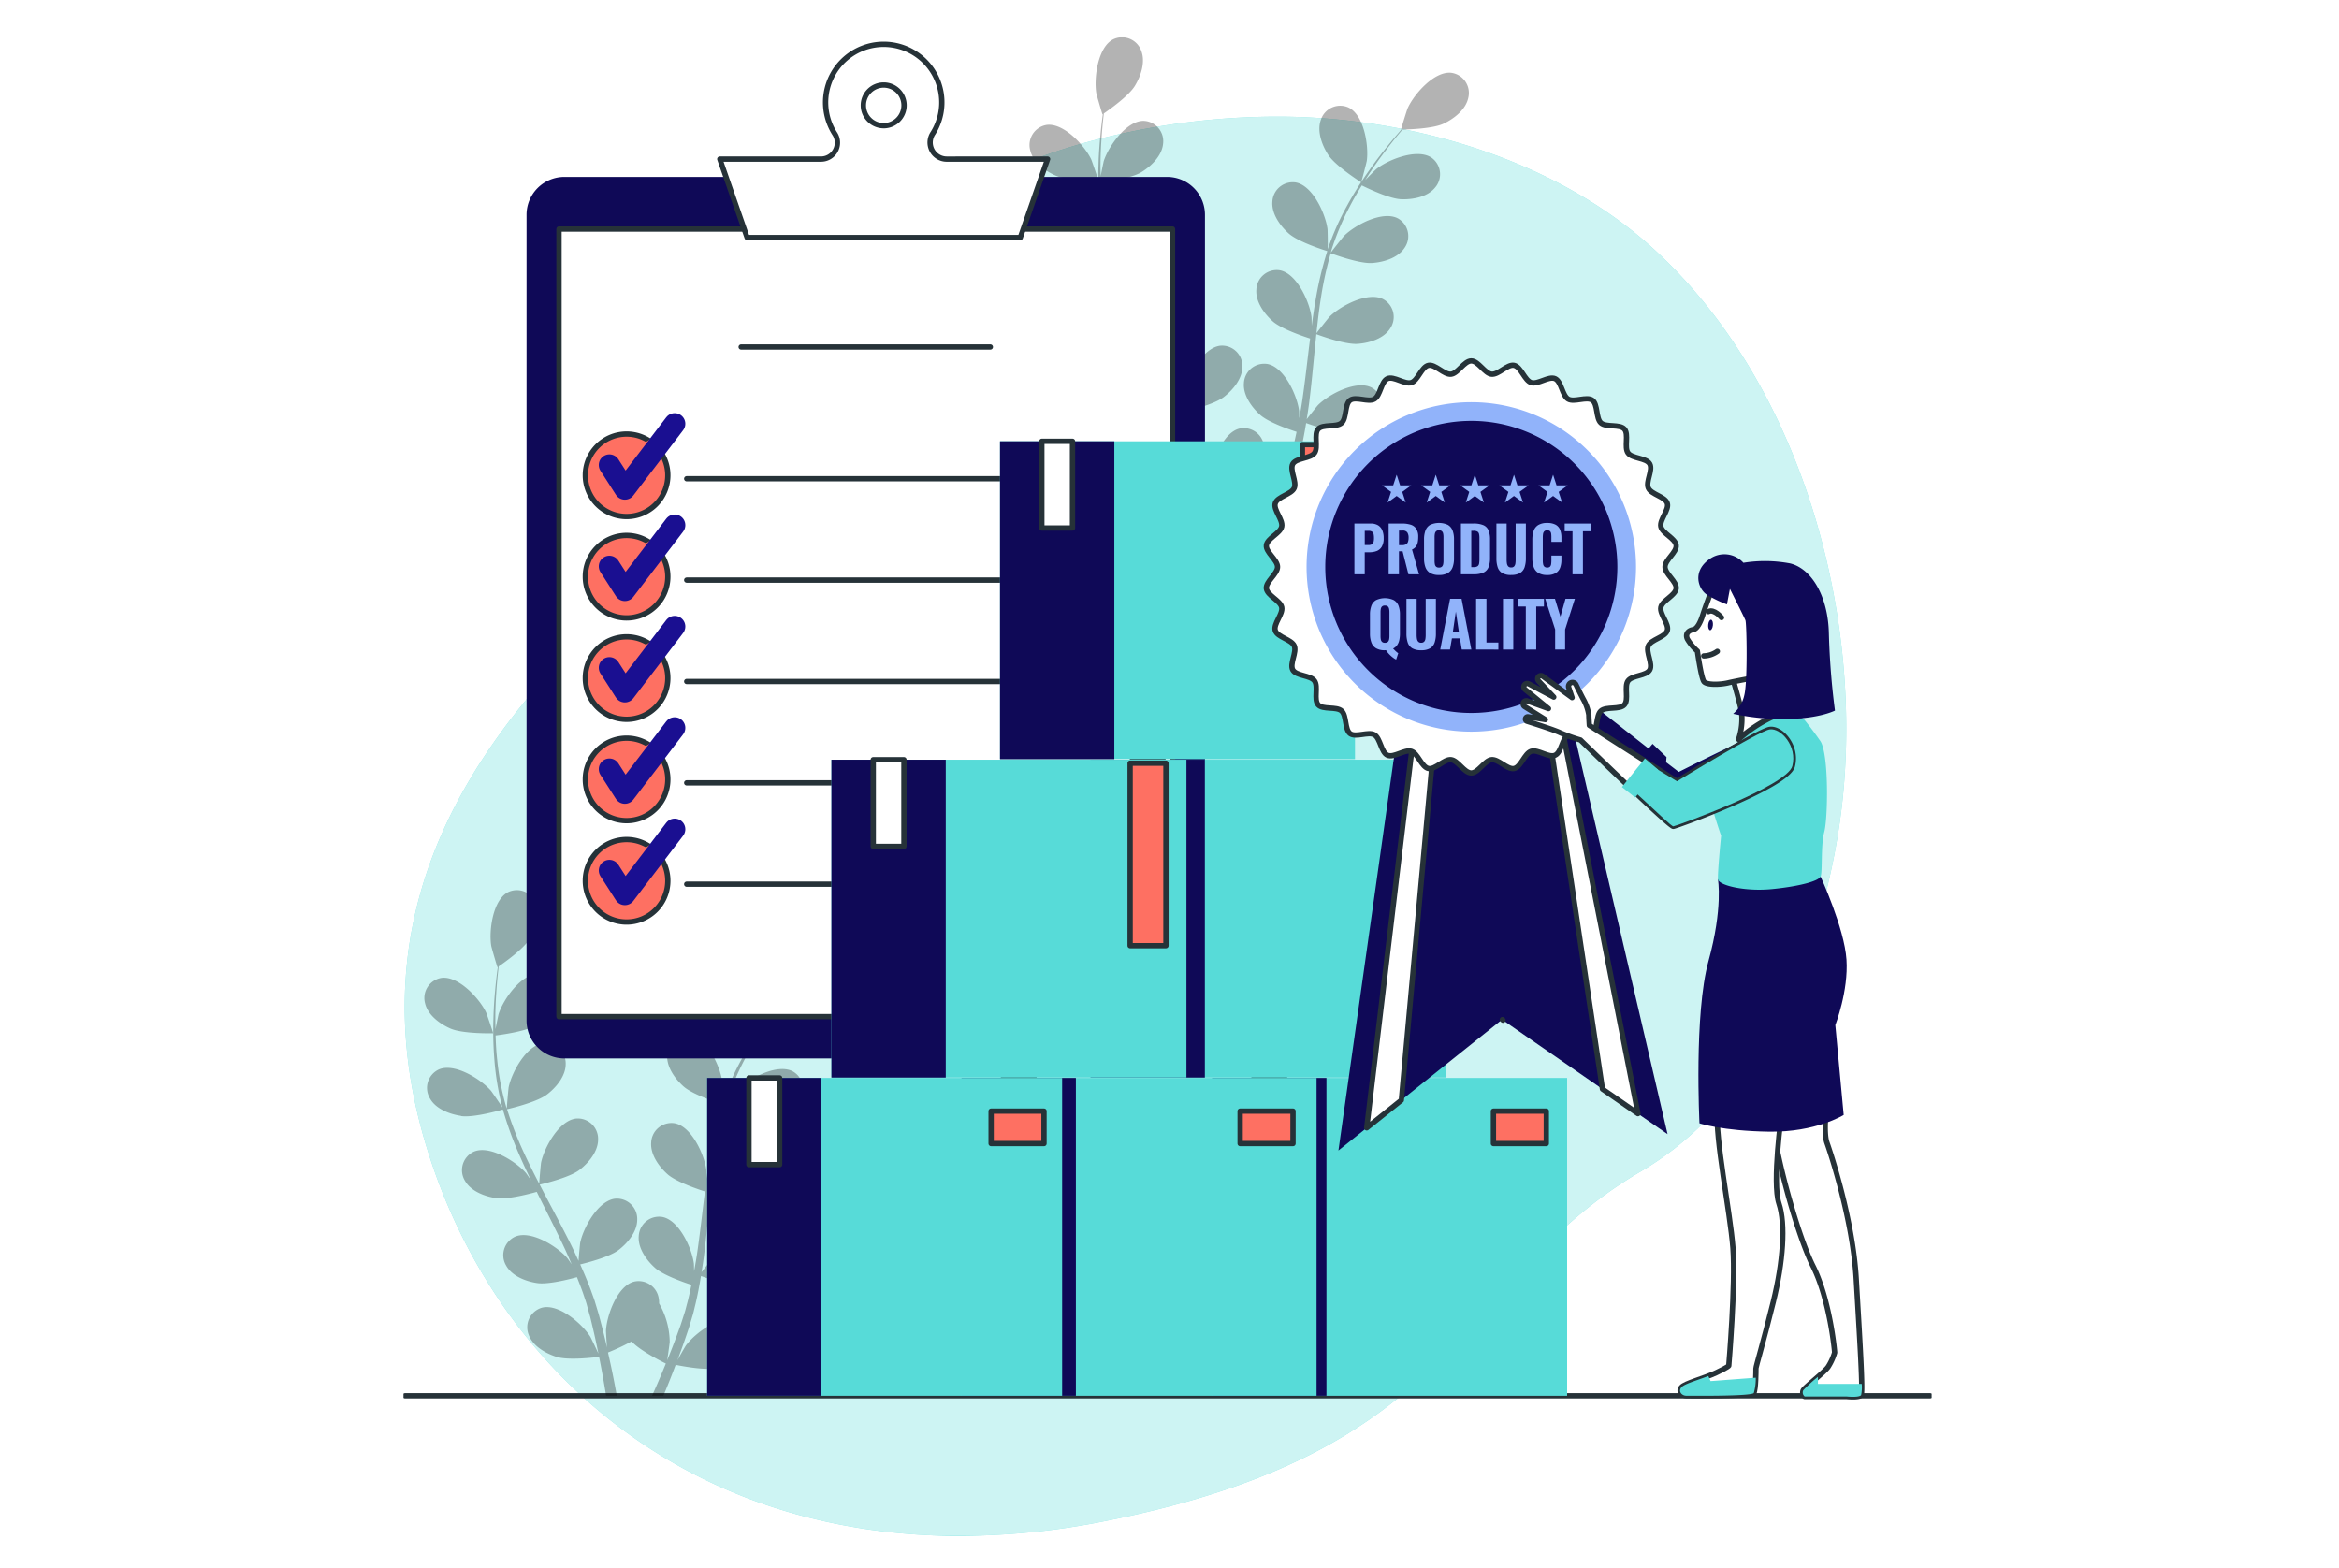 <svg xmlns="http://www.w3.org/2000/svg" xmlns:xlink="http://www.w3.org/1999/xlink" width="440" height="295" viewBox="0 0 440 295">
  <defs>
    <clipPath id="clip-path">
      <rect id="Rectángulo_45118" data-name="Rectángulo 45118" width="287.465" height="281.933" fill="none"/>
    </clipPath>
    <clipPath id="clip-path-3">
      <rect id="Rectángulo_45070" data-name="Rectángulo 45070" width="271.169" height="266.994" fill="none"/>
    </clipPath>
    <clipPath id="clip-path-6">
      <rect id="Rectángulo_45073" data-name="Rectángulo 45073" width="82.598" height="95.112" fill="none"/>
    </clipPath>
  </defs>
  <g id="Grupo_1019401" data-name="Grupo 1019401" transform="translate(-895 -3253)">
    <rect id="Rectángulo_44941" data-name="Rectángulo 44941" width="440" height="295" transform="translate(895 3253)" fill="#fff"/>
    <g id="Grupo_139366" data-name="Grupo 139366" transform="translate(970.902 3260)">
      <g id="Grupo_139365" data-name="Grupo 139365" clip-path="url(#clip-path)">
        <g id="Grupo_139348" data-name="Grupo 139348">
          <g id="Grupo_139347" data-name="Grupo 139347" clip-path="url(#clip-path)">
            <path id="Trazado_205611" data-name="Trazado 205611" d="M270.7,154.644c-3,25.387-14.589,54.9-37.74,68.463-34.978,20.492-32.051,52.009-100.325,65.712a140.4,140.4,0,0,1-30.272,2.859,116.935,116.935,0,0,1-14.858-1.211c-43.392-6.339-72.593-36.5-83.307-72.91-14.1-47.884,14.053-79.233,32.712-98.121S69.237,41.7,136.25,27.7a136.038,136.038,0,0,1,31.112-2.956c23.843.585,49.849,8.414,67.844,24.755q2.027,1.841,3.946,3.813c25.011,25.672,35.639,66.722,31.55,101.332" transform="translate(-0.152 -9.767)" fill="#57dbd8"/>
            <g id="Grupo_139346" data-name="Grupo 139346" transform="translate(0.233 14.939)" opacity="0.7">
              <g id="Grupo_139345" data-name="Grupo 139345">
                <g id="Grupo_139344" data-name="Grupo 139344" clip-path="url(#clip-path-3)">
                  <path id="Trazado_205612" data-name="Trazado 205612" d="M270.7,154.644c-3,25.387-14.589,54.9-37.74,68.463-34.978,20.492-32.051,52.009-100.325,65.712a140.4,140.4,0,0,1-30.272,2.859,116.935,116.935,0,0,1-14.858-1.211c-43.392-6.339-72.593-36.5-83.307-72.91-14.1-47.884,14.053-79.233,32.712-98.121S69.237,41.7,136.25,27.7a136.038,136.038,0,0,1,31.112-2.956c23.843.585,49.849,8.414,67.844,24.755q2.027,1.841,3.946,3.813c25.011,25.672,35.639,66.722,31.55,101.332" transform="translate(-0.385 -24.706)" fill="#fff"/>
                </g>
              </g>
            </g>
          </g>
        </g>
        <path id="Trazado_205613" data-name="Trazado 205613" d="M.5,422.659h0Z" transform="translate(-0.198 -167.084)" fill="#fe7062"/>
        <g id="Grupo_139350" data-name="Grupo 139350">
          <g id="Grupo_139349" data-name="Grupo 139349" clip-path="url(#clip-path)">
            <line id="Línea_260" data-name="Línea 260" x1="286.861" transform="translate(0.302 255.575)" fill="none" stroke="#263238" stroke-linecap="round" stroke-linejoin="round" stroke-width="1"/>
          </g>
        </g>
        <g id="Grupo_139358" data-name="Grupo 139358">
          <g id="Grupo_139357" data-name="Grupo 139357" clip-path="url(#clip-path)">
            <g id="Grupo_139353" data-name="Grupo 139353" transform="translate(3.95 160.463)" opacity="0.3">
              <g id="Grupo_139352" data-name="Grupo 139352">
                <g id="Grupo_139351" data-name="Grupo 139351" clip-path="url(#clip-path-6)">
                  <path id="Trazado_205614" data-name="Trazado 205614" d="M11.437,302.175c2.323,1.014,8,.886,8.006.886.059,0-1.221-3.718-1.328-3.943-1.246-2.607-5.187-6.912-8.394-6.478a3.83,3.83,0,0,0-3.073,4.8c.533,2.222,2.812,3.872,4.789,4.736" transform="translate(-6.532 -276.137)"/>
                  <path id="Trazado_205615" data-name="Trazado 205615" d="M13.71,307.857c2.408.351,7.478-1.119,7.88-1.238a67.77,67.77,0,0,0,3.075,8.507c.7,1.614,1.449,3.218,2.224,4.817-.463-.677-.881-1.28-.948-1.358-1.891-2.185-6.829-5.3-9.806-4.031a3.829,3.829,0,0,0-1.7,5.44c1.1,2,3.735,2.992,5.87,3.3,2.167.316,6.514-.85,7.66-1.174.3.61.6,1.223.906,1.832,1.468,2.923,2.945,5.833,4.307,8.732.48,1.021.915,2.045,1.355,3.068-.411-.6-.763-1.1-.824-1.176-1.89-2.185-6.828-5.3-9.806-4.031a3.829,3.829,0,0,0-1.7,5.44c1.1,2,3.735,2.992,5.87,3.3,2.068.3,6.09-.739,7.453-1.117.418,1.061.84,2.122,1.2,3.169.228.72.5,1.4.686,2.133s.4,1.443.6,2.153c.331,1.382.682,2.807.972,4.164.209.942.39,1.844.576,2.751-.466-1.022-1.422-3-1.52-3.161-1.537-2.447-5.946-6.269-9.082-5.47a3.829,3.829,0,0,0-2.5,5.12c.784,2.145,3.237,3.523,5.3,4.154,2.272.695,7.3.06,7.932-.024.3,1.5.58,2.968.821,4.355q.272,1.539.5,2.96h2.015q-.286-1.582-.628-3.312c-.3-1.527-.651-3.153-1.027-4.821a41.625,41.625,0,0,0,4.425-2.081c1.656,1.793,5.9,3.893,6.449,4.16-.577,1.42-1.153,2.8-1.717,4.085-.3.684-.586,1.328-.873,1.969h2.131c.169-.405.336-.8.509-1.223.593-1.439,1.2-2.99,1.8-4.587.609.127,5.589,1.139,7.91.615,2.1-.476,4.655-1.667,5.6-3.748a3.829,3.829,0,0,0-2.114-5.292c-3.067-1.03-7.749,2.453-9.465,4.778-.1.137-1.033,1.748-1.6,2.774.244-.654.487-1.287.73-1.963.49-1.334.939-2.68,1.428-4.126q.317-1.06.641-2.142c.229-.71.38-1.49.576-2.241.417-1.752.754-3.547,1.054-5.362,1.169.425,5.344,1.878,7.507,1.725s4.853-.941,6.1-2.856a3.83,3.83,0,0,0-1.287-5.552c-2.876-1.483-8.031,1.252-10.079,3.29-.128.126-1.433,1.754-2.132,2.662.171-1.093.348-2.183.486-3.294.4-3.208.7-6.468,1.019-9.719.1-1,.2-1.987.309-2.98.415.157,5.339,1.99,7.762,1.819,2.153-.151,4.853-.942,6.1-2.857a3.828,3.828,0,0,0-1.287-5.551c-2.876-1.483-8.031,1.251-10.079,3.289-.154.154-2.029,2.5-2.477,3.118.231-2.186.481-4.362.816-6.5a67.42,67.42,0,0,1,1.865-8.545c.192.074,5.324,2.01,7.8,1.836,2.153-.151,4.854-.942,6.1-2.857a3.828,3.828,0,0,0-1.287-5.551c-2.876-1.483-8.031,1.251-10.079,3.289-.16.16-2.176,2.684-2.509,3.168.048-.163.08-.336.129-.5a49.318,49.318,0,0,1,3.385-8.086c.736-1.44,1.52-2.776,2.312-4.057.919.459,5.141,2.509,7.39,2.6,2.157.086,4.928-.4,6.376-2.17a3.828,3.828,0,0,0-.669-5.659c-2.7-1.79-8.12.361-10.38,2.162-.122.1-1.261,1.232-2.079,2.069.366-.573.733-1.171,1.1-1.713,1.354-2.039,2.719-3.822,3.941-5.392.7-.886,1.354-1.675,1.972-2.405,1.136-.02,5.714-.159,7.716-1.1,1.953-.918,4.187-2.629,4.66-4.863a3.829,3.829,0,0,0-3.2-4.714c-3.217-.347-7.04,4.062-8.216,6.7-.1.229-1.28,3.978-1.221,3.978h.069c-.61.691-1.254,1.44-1.942,2.272-1.259,1.546-2.666,3.3-4.069,5.321a68.017,68.017,0,0,0-4.219,6.722,49.947,49.947,0,0,0-3.6,8.114c-.011.033-.018.07-.029.1.017-.948-.025-3.6-.052-3.8-.371-2.866-2.772-8.184-5.956-8.773a3.83,3.83,0,0,0-4.416,3.6c-.186,2.277,1.464,4.555,3.074,5.993,1.815,1.621,6.853,3.192,7.255,3.315a67.775,67.775,0,0,0-2.129,8.79c-.308,1.732-.566,3.485-.8,5.246-.012-.82-.028-1.553-.042-1.655-.371-2.866-2.773-8.184-5.955-8.772a3.828,3.828,0,0,0-4.416,3.6c-.187,2.277,1.464,4.556,3.073,5.993,1.633,1.459,5.9,2.884,7.037,3.246-.083.677-.174,1.351-.255,2.029-.388,3.247-.761,6.489-1.225,9.658-.162,1.117-.364,2.211-.561,3.306-.011-.728-.028-1.341-.039-1.434-.372-2.866-2.773-8.184-5.954-8.773a3.83,3.83,0,0,0-4.418,3.6c-.186,2.276,1.465,4.555,3.074,5.992,1.558,1.393,5.487,2.743,6.834,3.179-.236,1.116-.471,2.233-.75,3.3-.207.726-.356,1.44-.6,2.158q-.346,1.074-.686,2.127c-.487,1.336-.98,2.717-1.486,4.009-.346.9-.692,1.753-1.038,2.612.175-1.11.472-3.289.476-3.474a14.869,14.869,0,0,0-1.994-7.233,4.46,4.46,0,0,0-.053-.847,3.829,3.829,0,0,0-4.683-3.248c-3.126.832-5.11,6.321-5.257,9.206-.009.17.1,2.027.192,3.2-.158-.68-.3-1.342-.473-2.04-.328-1.383-.7-2.753-1.086-4.23l-.648-2.139c-.2-.718-.5-1.452-.755-2.187-.619-1.691-1.328-3.375-2.08-5.055,1.211-.29,5.494-1.382,7.213-2.7s3.528-3.464,3.513-5.747a3.829,3.829,0,0,0-4.136-3.921c-3.217.349-6.009,5.474-6.593,8.3-.036.177-.227,2.254-.31,3.4-.46-1.006-.914-2.013-1.412-3.016-1.437-2.9-2.983-5.782-4.512-8.668-.469-.884-.925-1.77-1.386-2.655.432-.1,5.551-1.287,7.478-2.765,1.712-1.313,3.528-3.463,3.512-5.748a3.829,3.829,0,0,0-4.135-3.92c-3.218.349-6.009,5.474-6.593,8.3-.044.213-.314,3.2-.345,3.967-1.013-1.95-2-3.9-2.9-5.868a67.472,67.472,0,0,1-3.158-8.156c.2-.046,5.549-1.261,7.523-2.776,1.712-1.313,3.528-3.463,3.511-5.747a3.829,3.829,0,0,0-4.136-3.921c-3.216.35-6.008,5.474-6.592,8.3-.046.223-.335,3.439-.345,4.025-.05-.161-.12-.324-.167-.485a49.413,49.413,0,0,1-1.637-8.612c-.181-1.607-.263-3.153-.31-4.659,1.019-.124,5.671-.744,7.6-1.91,1.847-1.118,3.888-3.055,4.122-5.327a3.829,3.829,0,0,0-3.679-4.351c-3.236-.006-6.574,4.781-7.465,7.53-.048.15-.373,1.723-.593,2.873-.011-.68-.035-1.382-.032-2.034,0-2.447.159-4.688.313-6.67.1-1.128.206-2.145.318-3.095.936-.644,4.678-3.286,5.83-5.174,1.124-1.843,2.042-4.5,1.2-6.627a3.83,3.83,0,0,0-5.271-2.167c-2.875,1.486-3.631,7.273-3.156,10.123.042.246,1.128,4.024,1.177,3.992l.056-.039c-.126.912-.251,1.893-.366,2.965-.2,1.984-.4,4.227-.458,6.684a67.957,67.957,0,0,0,.189,7.935,49.967,49.967,0,0,0,1.47,8.755c.009.034.024.068.033.1-.509-.8-2.008-2.988-2.142-3.143-1.89-2.185-6.827-5.3-9.806-4.031a3.83,3.83,0,0,0-1.7,5.44c1.1,2,3.735,2.991,5.87,3.3" transform="translate(-6.845 -265.367)"/>
                  <path id="Trazado_205616" data-name="Trazado 205616" d="M104.518,301.069c.05.031,1.033-3.775,1.068-4.022.4-2.862-.515-8.626-3.428-10.034a3.829,3.829,0,0,0-5.21,2.307c-.782,2.146.209,4.78,1.382,6.592,1.377,2.127,6.185,5.153,6.188,5.156" transform="translate(-42.165 -273.781)"/>
                </g>
              </g>
            </g>
            <g id="Grupo_139356" data-name="Grupo 139356" transform="translate(117.79)" opacity="0.3">
              <g id="Grupo_139355" data-name="Grupo 139355">
                <g id="Grupo_139354" data-name="Grupo 139354" clip-path="url(#clip-path-6)">
                  <path id="Trazado_205617" data-name="Trazado 205617" d="M199.7,36.808c2.323,1.014,8,.886,8.006.886.059,0-1.221-3.718-1.329-3.944-1.246-2.607-5.187-6.912-8.394-6.478a3.83,3.83,0,0,0-3.073,4.8c.533,2.222,2.812,3.872,4.789,4.736" transform="translate(-194.797 -10.77)"/>
                  <path id="Trazado_205618" data-name="Trazado 205618" d="M201.975,42.49c2.408.351,7.478-1.119,7.88-1.238a67.858,67.858,0,0,0,3.074,8.507c.7,1.615,1.45,3.218,2.225,4.818-.463-.677-.881-1.28-.948-1.358-1.891-2.185-6.829-5.3-9.806-4.031a3.829,3.829,0,0,0-1.7,5.44c1.1,2,3.735,2.992,5.87,3.3,2.167.316,6.514-.85,7.66-1.174.3.61.6,1.223.906,1.832,1.468,2.923,2.945,5.833,4.307,8.732.48,1.021.916,2.045,1.355,3.068-.411-.6-.762-1.1-.824-1.176-1.89-2.185-6.828-5.3-9.806-4.031a3.829,3.829,0,0,0-1.7,5.44c1.1,2,3.735,2.992,5.87,3.3,2.068.3,6.09-.739,7.453-1.117.418,1.061.84,2.122,1.2,3.169.228.72.5,1.4.686,2.133s.4,1.443.6,2.153c.331,1.382.682,2.807.972,4.164.209.942.39,1.844.576,2.751-.466-1.022-1.422-3-1.52-3.161-1.537-2.447-5.946-6.269-9.082-5.47a3.829,3.829,0,0,0-2.5,5.12c.784,2.145,3.237,3.523,5.3,4.154,2.272.695,7.3.06,7.932-.024.3,1.5.58,2.968.821,4.355q.272,1.539.5,2.96h2.015q-.286-1.582-.628-3.312c-.3-1.528-.651-3.154-1.027-4.821a41.7,41.7,0,0,0,4.425-2.08c1.656,1.793,5.9,3.892,6.449,4.159-.577,1.42-1.153,2.8-1.717,4.086-.3.683-.586,1.328-.873,1.968h2.131c.169-.405.336-.8.509-1.223.593-1.439,1.2-2.99,1.8-4.587.608.127,5.589,1.139,7.909.615,2.1-.476,4.655-1.667,5.6-3.748a3.829,3.829,0,0,0-2.114-5.292c-3.067-1.03-7.749,2.453-9.464,4.779-.1.137-1.033,1.748-1.6,2.774.244-.654.487-1.287.73-1.963.49-1.334.939-2.68,1.428-4.126q.317-1.06.641-2.142c.229-.711.38-1.49.576-2.241.417-1.752.754-3.547,1.054-5.362,1.169.425,5.344,1.878,7.507,1.725s4.853-.941,6.1-2.856a3.83,3.83,0,0,0-1.287-5.552c-2.876-1.483-8.031,1.252-10.079,3.29-.128.126-1.433,1.754-2.133,2.662.172-1.093.348-2.183.486-3.294.4-3.208.7-6.468,1.019-9.719.1-1,.2-1.987.309-2.98.415.157,5.339,1.99,7.762,1.819,2.153-.151,4.853-.942,6.1-2.857a3.828,3.828,0,0,0-1.287-5.551c-2.876-1.483-8.031,1.251-10.079,3.289-.154.154-2.029,2.5-2.477,3.118.231-2.186.481-4.362.816-6.5a67.421,67.421,0,0,1,1.865-8.545c.193.074,5.324,2.01,7.8,1.836,2.153-.151,4.854-.942,6.1-2.857a3.828,3.828,0,0,0-1.287-5.551c-2.876-1.483-8.031,1.251-10.079,3.289-.16.16-2.176,2.684-2.509,3.167.048-.162.08-.336.129-.5a49.3,49.3,0,0,1,3.385-8.086c.736-1.44,1.52-2.775,2.312-4.057.919.459,5.141,2.509,7.39,2.6,2.157.086,4.928-.4,6.376-2.17a3.828,3.828,0,0,0-.669-5.659c-2.7-1.79-8.12.361-10.38,2.162-.122.1-1.261,1.232-2.079,2.069.366-.573.733-1.172,1.1-1.713,1.354-2.039,2.719-3.822,3.941-5.392.7-.886,1.354-1.675,1.973-2.405,1.136-.02,5.714-.159,7.716-1.1,1.953-.918,4.187-2.629,4.66-4.863a3.829,3.829,0,0,0-3.2-4.714c-3.217-.347-7.04,4.062-8.216,6.7-.1.229-1.28,3.978-1.221,3.978h.069c-.61.691-1.254,1.44-1.942,2.272-1.259,1.546-2.666,3.3-4.069,5.321a67.932,67.932,0,0,0-4.219,6.722,49.949,49.949,0,0,0-3.6,8.114c-.011.033-.018.07-.029.1.017-.948-.025-3.6-.052-3.8-.371-2.866-2.772-8.184-5.956-8.773a3.83,3.83,0,0,0-4.416,3.6c-.186,2.277,1.464,4.555,3.074,5.993,1.815,1.621,6.854,3.191,7.255,3.315a67.777,67.777,0,0,0-2.129,8.79c-.308,1.732-.566,3.485-.8,5.246-.012-.821-.028-1.553-.042-1.656-.371-2.866-2.773-8.184-5.955-8.772a3.828,3.828,0,0,0-4.416,3.6c-.187,2.277,1.464,4.556,3.073,5.993,1.633,1.459,5.9,2.884,7.037,3.246-.083.677-.174,1.351-.255,2.029-.388,3.247-.761,6.489-1.225,9.658-.162,1.117-.364,2.211-.561,3.306-.011-.728-.028-1.341-.039-1.434-.372-2.866-2.773-8.184-5.955-8.773a3.83,3.83,0,0,0-4.417,3.6c-.186,2.276,1.465,4.555,3.074,5.992,1.558,1.393,5.487,2.743,6.834,3.179-.236,1.116-.471,2.233-.75,3.3-.207.726-.356,1.44-.6,2.158q-.346,1.074-.686,2.127c-.487,1.336-.98,2.717-1.486,4.009-.346.9-.692,1.753-1.038,2.612.175-1.11.472-3.289.476-3.475a14.876,14.876,0,0,0-1.994-7.233,4.509,4.509,0,0,0-.053-.847,3.829,3.829,0,0,0-4.682-3.248c-3.127.832-5.11,6.321-5.258,9.206-.009.17.1,2.027.192,3.2-.158-.68-.3-1.342-.473-2.041-.328-1.383-.7-2.753-1.086-4.23l-.648-2.139c-.2-.718-.5-1.452-.756-2.187-.618-1.691-1.327-3.375-2.079-5.054,1.211-.29,5.494-1.382,7.213-2.7s3.528-3.464,3.512-5.747a3.829,3.829,0,0,0-4.135-3.921c-3.217.349-6.009,5.474-6.593,8.3-.036.177-.227,2.254-.31,3.4-.46-1.006-.914-2.013-1.412-3.016-1.437-2.9-2.983-5.782-4.512-8.668-.469-.884-.925-1.77-1.386-2.655.432-.1,5.551-1.287,7.478-2.765,1.712-1.313,3.528-3.463,3.512-5.748a3.829,3.829,0,0,0-4.135-3.92c-3.218.35-6.009,5.474-6.593,8.3-.044.213-.314,3.2-.345,3.967-1.013-1.95-2-3.9-2.9-5.868a67.469,67.469,0,0,1-3.158-8.156c.2-.046,5.549-1.261,7.523-2.775,1.712-1.313,3.528-3.463,3.511-5.747a3.829,3.829,0,0,0-4.136-3.921c-3.216.35-6.008,5.474-6.592,8.3-.046.223-.335,3.439-.345,4.025-.05-.161-.12-.324-.167-.485a49.4,49.4,0,0,1-1.637-8.613c-.181-1.607-.263-3.153-.31-4.659,1.02-.124,5.671-.744,7.6-1.91,1.847-1.118,3.888-3.055,4.122-5.327a3.829,3.829,0,0,0-3.679-4.351c-3.236-.006-6.574,4.781-7.465,7.53-.048.15-.373,1.723-.593,2.873-.011-.68-.035-1.382-.032-2.034,0-2.447.159-4.688.313-6.67.1-1.128.206-2.145.318-3.095.936-.644,4.678-3.286,5.83-5.174,1.124-1.843,2.042-4.5,1.2-6.627A3.83,3.83,0,0,0,210.806.406c-2.875,1.486-3.631,7.273-3.156,10.123.042.246,1.128,4.024,1.177,3.992l.056-.039c-.126.912-.251,1.893-.366,2.965-.2,1.984-.4,4.227-.458,6.684a67.954,67.954,0,0,0,.189,7.935,49.967,49.967,0,0,0,1.47,8.755c.009.034.024.068.033.1-.509-.8-2.008-2.988-2.142-3.143-1.89-2.185-6.827-5.3-9.806-4.031a3.83,3.83,0,0,0-1.7,5.44c1.1,2,3.735,2.991,5.87,3.3" transform="translate(-195.11 0)"/>
                  <path id="Trazado_205619" data-name="Trazado 205619" d="M292.783,35.7c.05.031,1.033-3.775,1.068-4.022.4-2.862-.515-8.626-3.428-10.034a3.829,3.829,0,0,0-5.21,2.307c-.781,2.146.209,4.78,1.382,6.592,1.377,2.127,6.185,5.153,6.188,5.156" transform="translate(-230.43 -8.414)"/>
                </g>
              </g>
            </g>
          </g>
        </g>
        <g id="Grupo_139360" data-name="Grupo 139360">
          <g id="Grupo_139359" data-name="Grupo 139359" clip-path="url(#clip-path)">
            <path id="Trazado_205620" data-name="Trazado 205620" d="M158.774,209.3H45.41a7.128,7.128,0,0,1-7.128-7.128V50.593a7.127,7.127,0,0,1,7.128-7.128H158.774a7.127,7.127,0,0,1,7.128,7.128V202.169a7.128,7.128,0,0,1-7.128,7.128" transform="translate(-15.134 -17.182)" fill="#0f0957"/>
            <rect id="Rectángulo_45076" data-name="Rectángulo 45076" width="115.408" height="148.158" transform="translate(29.255 36.087)" fill="#fff"/>
            <rect id="Rectángulo_45077" data-name="Rectángulo 45077" width="115.408" height="148.158" transform="translate(29.255 36.087)" fill="none" stroke="#263238" stroke-linecap="round" stroke-linejoin="round" stroke-width="1"/>
            <line id="Línea_261" data-name="Línea 261" x2="46.871" transform="translate(63.523 58.276)" fill="#fe7062"/>
            <line id="Línea_262" data-name="Línea 262" x2="46.871" transform="translate(63.523 58.276)" fill="none" stroke="#263238" stroke-linecap="round" stroke-linejoin="round" stroke-width="1"/>
            <path id="Trazado_205621" data-name="Trazado 205621" d="M72.09,131.224a7.757,7.757,0,1,0-7.757,7.757,7.757,7.757,0,0,0,7.757-7.757" transform="translate(-22.365 -48.809)" fill="#fe7062"/>
            <path id="Trazado_205622" data-name="Trazado 205622" d="M72.09,131.224a7.757,7.757,0,1,0-7.757,7.757A7.757,7.757,0,0,0,72.09,131.224Z" transform="translate(-22.365 -48.809)" fill="none" stroke="#263238" stroke-linecap="round" stroke-linejoin="round" stroke-width="1"/>
            <line id="Línea_263" data-name="Línea 263" x2="79.188" transform="translate(53.28 83.062)" fill="#fe7062"/>
            <line id="Línea_264" data-name="Línea 264" x2="79.188" transform="translate(53.28 83.062)" fill="none" stroke="#263238" stroke-linecap="round" stroke-linejoin="round" stroke-width="1"/>
            <path id="Trazado_205623" data-name="Trazado 205623" d="M64.059,128.017l2.909,4.525,9.373-12.282" transform="translate(-25.324 -47.54)" fill="#fe7062"/>
            <path id="Trazado_205624" data-name="Trazado 205624" d="M64.059,128.017l2.909,4.525,9.373-12.282" transform="translate(-25.324 -47.54)" fill="none" stroke="#1a0f91" stroke-linecap="round" stroke-linejoin="round" stroke-width="4"/>
            <path id="Trazado_205625" data-name="Trazado 205625" d="M72.09,162.761a7.757,7.757,0,1,0-7.757,7.757,7.757,7.757,0,0,0,7.757-7.757" transform="translate(-22.365 -61.276)" fill="#fe7062"/>
            <path id="Trazado_205626" data-name="Trazado 205626" d="M72.09,162.761a7.757,7.757,0,1,0-7.757,7.757A7.757,7.757,0,0,0,72.09,162.761Z" transform="translate(-22.365 -61.276)" fill="none" stroke="#263238" stroke-linecap="round" stroke-linejoin="round" stroke-width="1"/>
            <line id="Línea_265" data-name="Línea 265" x2="79.188" transform="translate(53.28 102.132)" fill="#fe7062"/>
            <line id="Línea_266" data-name="Línea 266" x2="79.188" transform="translate(53.28 102.132)" fill="none" stroke="#263238" stroke-linecap="round" stroke-linejoin="round" stroke-width="1"/>
            <path id="Trazado_205627" data-name="Trazado 205627" d="M64.059,159.554l2.909,4.525L76.342,151.8" transform="translate(-25.324 -60.008)" fill="#fe7062"/>
            <path id="Trazado_205628" data-name="Trazado 205628" d="M64.059,159.554l2.909,4.525L76.342,151.8" transform="translate(-25.324 -60.008)" fill="none" stroke="#1a0f91" stroke-linecap="round" stroke-linejoin="round" stroke-width="4"/>
            <path id="Trazado_205629" data-name="Trazado 205629" d="M72.09,194.3a7.757,7.757,0,1,0-7.757,7.757A7.757,7.757,0,0,0,72.09,194.3" transform="translate(-22.365 -73.742)" fill="#fe7062"/>
            <path id="Trazado_205630" data-name="Trazado 205630" d="M72.09,194.3a7.757,7.757,0,1,0-7.757,7.757A7.757,7.757,0,0,0,72.09,194.3Z" transform="translate(-22.365 -73.742)" fill="none" stroke="#263238" stroke-linecap="round" stroke-linejoin="round" stroke-width="1"/>
            <line id="Línea_267" data-name="Línea 267" x2="79.188" transform="translate(53.28 121.201)" fill="#fe7062"/>
            <line id="Línea_268" data-name="Línea 268" x2="79.188" transform="translate(53.28 121.201)" fill="none" stroke="#263238" stroke-linecap="round" stroke-linejoin="round" stroke-width="1"/>
            <path id="Trazado_205631" data-name="Trazado 205631" d="M64.059,191.09l2.909,4.525,9.373-12.282" transform="translate(-25.324 -72.475)" fill="#fe7062"/>
            <path id="Trazado_205632" data-name="Trazado 205632" d="M64.059,191.09l2.909,4.525,9.373-12.282" transform="translate(-25.324 -72.475)" fill="none" stroke="#1a0f91" stroke-linecap="round" stroke-linejoin="round" stroke-width="4"/>
            <path id="Trazado_205633" data-name="Trazado 205633" d="M72.09,225.834a7.757,7.757,0,1,0-7.757,7.757,7.757,7.757,0,0,0,7.757-7.757" transform="translate(-22.365 -86.209)" fill="#fe7062"/>
            <path id="Trazado_205634" data-name="Trazado 205634" d="M72.09,225.834a7.757,7.757,0,1,0-7.757,7.757A7.757,7.757,0,0,0,72.09,225.834Z" transform="translate(-22.365 -86.209)" fill="none" stroke="#263238" stroke-linecap="round" stroke-linejoin="round" stroke-width="1"/>
            <line id="Línea_269" data-name="Línea 269" x2="79.188" transform="translate(53.28 140.271)" fill="#fe7062"/>
            <line id="Línea_270" data-name="Línea 270" x2="79.188" transform="translate(53.28 140.271)" fill="none" stroke="#263238" stroke-linecap="round" stroke-linejoin="round" stroke-width="1"/>
            <path id="Trazado_205635" data-name="Trazado 205635" d="M64.059,222.626l2.909,4.525,9.373-12.282" transform="translate(-25.324 -84.941)" fill="#fe7062"/>
            <path id="Trazado_205636" data-name="Trazado 205636" d="M64.059,222.626l2.909,4.525,9.373-12.282" transform="translate(-25.324 -84.941)" fill="none" stroke="#1a0f91" stroke-linecap="round" stroke-linejoin="round" stroke-width="4"/>
            <path id="Trazado_205637" data-name="Trazado 205637" d="M72.09,257.371a7.757,7.757,0,1,0-7.757,7.757,7.757,7.757,0,0,0,7.757-7.757" transform="translate(-22.365 -98.676)" fill="#fe7062"/>
            <path id="Trazado_205638" data-name="Trazado 205638" d="M72.09,257.371a7.757,7.757,0,1,0-7.757,7.757A7.757,7.757,0,0,0,72.09,257.371Z" transform="translate(-22.365 -98.676)" fill="none" stroke="#263238" stroke-linecap="round" stroke-linejoin="round" stroke-width="1"/>
            <line id="Línea_271" data-name="Línea 271" x2="79.188" transform="translate(53.28 159.34)" fill="#fe7062"/>
            <line id="Línea_272" data-name="Línea 272" x2="79.188" transform="translate(53.28 159.34)" fill="none" stroke="#263238" stroke-linecap="round" stroke-linejoin="round" stroke-width="1"/>
            <path id="Trazado_205639" data-name="Trazado 205639" d="M64.059,254.163l2.909,4.525,9.373-12.282" transform="translate(-25.324 -97.409)" fill="#fe7062"/>
            <path id="Trazado_205640" data-name="Trazado 205640" d="M64.059,254.163l2.909,4.525,9.373-12.282" transform="translate(-25.324 -97.409)" fill="none" stroke="#1a0f91" stroke-linecap="round" stroke-linejoin="round" stroke-width="4"/>
            <path id="Trazado_205641" data-name="Trazado 205641" d="M141.06,23.81a3.122,3.122,0,0,1-2.55-4.874,10.933,10.933,0,1,0-18.434.172,3.086,3.086,0,0,1-2.658,4.7H98.407l5.139,14.76H154.93l5.138-14.76Zm-11.822-6.287a3.826,3.826,0,1,1,3.826-3.826,3.826,3.826,0,0,1-3.826,3.826" transform="translate(-38.902 -0.877)" fill="#fff"/>
            <path id="Trazado_205642" data-name="Trazado 205642" d="M141.06,23.81a3.122,3.122,0,0,1-2.55-4.874,10.933,10.933,0,1,0-18.434.172,3.086,3.086,0,0,1-2.658,4.7H98.407l5.139,14.76H154.93l5.138-14.76Zm-11.822-6.287a3.826,3.826,0,1,1,3.826-3.826A3.826,3.826,0,0,1,129.238,17.524Z" transform="translate(-38.902 -0.877)" fill="none" stroke="#263238" stroke-linecap="round" stroke-linejoin="round" stroke-width="1"/>
          </g>
        </g>
        <rect id="Rectángulo_45079" data-name="Rectángulo 45079" width="66.781" height="59.792" transform="translate(152.117 195.783)" fill="#57dbd8"/>
        <rect id="Rectángulo_45080" data-name="Rectángulo 45080" width="21.506" height="59.792" transform="translate(152.117 195.783)" fill="#0f0957"/>
        <rect id="Rectángulo_45081" data-name="Rectángulo 45081" width="5.771" height="16.306" transform="translate(159.984 195.783)" fill="#fff"/>
        <rect id="Rectángulo_45082" data-name="Rectángulo 45082" width="5.771" height="16.306" transform="translate(159.984 195.783)" fill="none" stroke="#263238" stroke-linecap="round" stroke-linejoin="round" stroke-width="1"/>
        <rect id="Rectángulo_45083" data-name="Rectángulo 45083" width="9.946" height="6.096" transform="translate(205.034 202.026)" fill="#fe7062"/>
        <rect id="Rectángulo_45084" data-name="Rectángulo 45084" width="9.946" height="6.096" transform="translate(205.034 202.026)" fill="none" stroke="#263238" stroke-linecap="round" stroke-linejoin="round" stroke-width="1"/>
        <rect id="Rectángulo_45085" data-name="Rectángulo 45085" width="66.781" height="59.792" transform="translate(104.98 195.783)" fill="#57dbd8"/>
        <rect id="Rectángulo_45086" data-name="Rectángulo 45086" width="21.506" height="59.792" transform="translate(104.98 195.783)" fill="#0f0957"/>
        <rect id="Rectángulo_45087" data-name="Rectángulo 45087" width="5.771" height="16.306" transform="translate(112.847 195.783)" fill="#fff"/>
        <rect id="Rectángulo_45088" data-name="Rectángulo 45088" width="5.771" height="16.306" transform="translate(112.847 195.783)" fill="none" stroke="#263238" stroke-linecap="round" stroke-linejoin="round" stroke-width="1"/>
        <rect id="Rectángulo_45089" data-name="Rectángulo 45089" width="9.946" height="6.096" transform="translate(157.387 202.026)" fill="#fe7062"/>
        <rect id="Rectángulo_45090" data-name="Rectángulo 45090" width="9.946" height="6.096" transform="translate(157.387 202.026)" fill="none" stroke="#263238" stroke-linecap="round" stroke-linejoin="round" stroke-width="1"/>
        <rect id="Rectángulo_45091" data-name="Rectángulo 45091" width="66.781" height="59.792" transform="translate(57.12 195.783)" fill="#57dbd8"/>
        <rect id="Rectángulo_45092" data-name="Rectángulo 45092" width="21.506" height="59.792" transform="translate(57.12 195.783)" fill="#0f0957"/>
        <rect id="Rectángulo_45093" data-name="Rectángulo 45093" width="5.771" height="16.306" transform="translate(64.987 195.783)" fill="#fff"/>
        <rect id="Rectángulo_45094" data-name="Rectángulo 45094" width="5.771" height="16.306" transform="translate(64.987 195.783)" fill="none" stroke="#263238" stroke-linecap="round" stroke-linejoin="round" stroke-width="1"/>
        <rect id="Rectángulo_45095" data-name="Rectángulo 45095" width="9.946" height="6.096" transform="translate(110.543 202.026)" fill="#fe7062"/>
        <rect id="Rectángulo_45096" data-name="Rectángulo 45096" width="9.946" height="6.096" transform="translate(110.543 202.026)" fill="none" stroke="#263238" stroke-linecap="round" stroke-linejoin="round" stroke-width="1"/>
        <rect id="Rectángulo_45097" data-name="Rectángulo 45097" width="66.781" height="59.792" transform="translate(129.243 135.918)" fill="#57dbd8"/>
        <rect id="Rectángulo_45098" data-name="Rectángulo 45098" width="21.506" height="59.792" transform="translate(129.243 135.918)" fill="#0f0957"/>
        <rect id="Rectángulo_45099" data-name="Rectángulo 45099" width="5.771" height="16.306" transform="translate(137.11 135.918)" fill="#fff"/>
        <rect id="Rectángulo_45100" data-name="Rectángulo 45100" width="5.771" height="16.306" transform="translate(137.11 135.918)" fill="none" stroke="#263238" stroke-linecap="round" stroke-linejoin="round" stroke-width="1"/>
        <rect id="Rectángulo_45101" data-name="Rectángulo 45101" width="6.738" height="34.331" transform="translate(186.746 136.572)" fill="#fe7062"/>
        <rect id="Rectángulo_45102" data-name="Rectángulo 45102" width="6.738" height="34.331" transform="translate(186.746 136.572)" fill="none" stroke="#263238" stroke-linecap="round" stroke-linejoin="round" stroke-width="1"/>
        <rect id="Rectángulo_45103" data-name="Rectángulo 45103" width="66.781" height="59.792" transform="translate(112.213 76.02)" fill="#57dbd8"/>
        <rect id="Rectángulo_45104" data-name="Rectángulo 45104" width="21.506" height="59.792" transform="translate(112.213 76.02)" fill="#0f0957"/>
        <rect id="Rectángulo_45105" data-name="Rectángulo 45105" width="5.771" height="16.306" transform="translate(120.08 76.02)" fill="#fff"/>
        <rect id="Rectángulo_45106" data-name="Rectángulo 45106" width="5.771" height="16.306" transform="translate(120.08 76.02)" fill="none" stroke="#263238" stroke-linecap="round" stroke-linejoin="round" stroke-width="1"/>
        <rect id="Rectángulo_45107" data-name="Rectángulo 45107" width="6.738" height="34.331" transform="translate(169.098 76.638)" fill="#fe7062"/>
        <rect id="Rectángulo_45108" data-name="Rectángulo 45108" width="6.738" height="34.331" transform="translate(169.098 76.638)" fill="none" stroke="#263238" stroke-linecap="round" stroke-linejoin="round" stroke-width="1"/>
        <rect id="Rectángulo_45109" data-name="Rectángulo 45109" width="66.78" height="59.792" transform="translate(80.503 135.918)" fill="#57dbd8"/>
        <rect id="Rectángulo_45110" data-name="Rectángulo 45110" width="21.506" height="59.792" transform="translate(80.503 135.918)" fill="#0f0957"/>
        <rect id="Rectángulo_45111" data-name="Rectángulo 45111" width="5.771" height="16.306" transform="translate(88.37 135.918)" fill="#fff"/>
        <rect id="Rectángulo_45112" data-name="Rectángulo 45112" width="5.771" height="16.306" transform="translate(88.37 135.918)" fill="none" stroke="#263238" stroke-linecap="round" stroke-linejoin="round" stroke-width="1"/>
        <rect id="Rectángulo_45113" data-name="Rectángulo 45113" width="6.738" height="34.331" transform="translate(136.692 136.572)" fill="#fe7062"/>
        <rect id="Rectángulo_45114" data-name="Rectángulo 45114" width="6.738" height="34.331" transform="translate(136.692 136.572)" fill="none" stroke="#263238" stroke-linecap="round" stroke-linejoin="round" stroke-width="1"/>
        <g id="Grupo_139362" data-name="Grupo 139362">
          <g id="Grupo_139361" data-name="Grupo 139361" clip-path="url(#clip-path)">
            <path id="Trazado_205643" data-name="Trazado 205643" d="M351.231,197.147a.592.592,0,0,1,.814-.393l3.857,1.72-4.13-3.9a.634.634,0,0,1,.772-1l4.5,2.811-2.61-3.2a.6.6,0,0,1,.856-.841l5.185,4.388-.487-1.914a.741.741,0,0,1,1.406-.46c.334.836.967,2.408,1.214,2.924a8.973,8.973,0,0,1,.775,2.92c-.043.59-.045,1.972-.045,1.972l9.72,7.629.753-.889,2.621,2.49-.075.974,2.383,1.821s16.011-8.128,18.1-8.273,4.978,3.522,3.725,7.184-22.426,9.44-23.121,9.488S361.466,204.8,361.466,204.8a33.44,33.44,0,0,1-3.732-1.654c-.951-.565-4.808-2.1-6.039-2.589a.436.436,0,0,1,.264-.828l3.2.761-3.708-2.722a.592.592,0,0,1-.223-.625" transform="translate(-138.84 -75.981)" fill="#0f0957"/>
            <path id="Trazado_205644" data-name="Trazado 205644" d="M290.858,281.05l5.32-4.259,6.513-5.205,18.952-15.165.144.1.018.012.011.011,18.71,12.952,6.674,4.623,5.574,3.856L330.2,181.161l-1.3.034-1.66.047-22.358.605Z" transform="translate(-114.981 -71.616)" fill="#0f0957"/>
            <path id="Trazado_205645" data-name="Trazado 205645" d="M341.848,305.641l.013-.017.111.118Z" transform="translate(-135.138 -120.818)" fill="#fff"/>
            <path id="Trazado_205646" data-name="Trazado 205646" d="M341.848,305.641l.013-.017.111.118Z" transform="translate(-135.138 -120.818)" fill="none" stroke="#263238" stroke-linecap="round" stroke-linejoin="round" stroke-width="1"/>
            <path id="Trazado_205647" data-name="Trazado 205647" d="M299.656,276.941l6.513-5.2L314.36,182l10.934-.455-14.3.455Z" transform="translate(-118.459 -71.767)" fill="#fff"/>
            <path id="Trazado_205648" data-name="Trazado 205648" d="M299.656,276.941l6.513-5.2L314.36,182l10.934-.455-14.3.455Z" transform="translate(-118.459 -71.767)" fill="none" stroke="#263238" stroke-linecap="round" stroke-linejoin="round" stroke-width="1"/>
            <path id="Trazado_205649" data-name="Trazado 205649" d="M351.015,181.219l.006.023,13.285,88.251,6.674,4.623-18.3-92.92-.006-.034Z" transform="translate(-138.762 -71.616)" fill="#fff"/>
            <path id="Trazado_205650" data-name="Trazado 205650" d="M351.015,181.219l.006.023,13.285,88.251,6.674,4.623-18.3-92.92-.006-.034Z" transform="translate(-138.762 -71.616)" fill="none" stroke="#263238" stroke-linecap="round" stroke-linejoin="round" stroke-width="1"/>
            <path id="Trazado_205651" data-name="Trazado 205651" d="M270.537,139.461c0-1.328-2.231-2.759-2.1-4.051.137-1.318,2.616-2.258,2.886-3.532.274-1.293-1.61-3.157-1.208-4.4.408-1.255,3.029-1.656,3.561-2.85s-.916-3.42-.261-4.553,3.306-.985,4.077-2.044-.187-3.533.691-4.508,3.436-.276,4.412-1.156.545-3.494,1.608-4.267,3.416.442,4.555-.217,1.256-3.3,2.459-3.84,3.245,1.145,4.5.738,1.915-2.967,3.208-3.241c1.274-.269,2.929,1.8,4.247,1.663,1.293-.134,2.485-2.5,3.813-2.5s2.52,2.369,3.813,2.5c1.318.137,2.973-1.933,4.247-1.663,1.293.274,1.968,2.838,3.209,3.241s3.307-1.27,4.5-.738,1.327,3.185,2.46,3.841,3.5-.554,4.555.217.634,3.39,1.608,4.268,3.533.18,4.412,1.156-.083,3.445.691,4.508,3.418.9,4.077,2.044-.8,3.349-.261,4.553,3.153,1.594,3.56,2.849-1.481,3.1-1.208,4.4c.27,1.273,2.749,2.213,2.886,3.531.134,1.292-2.1,2.723-2.1,4.051s2.231,2.759,2.1,4.051c-.137,1.318-2.616,2.258-2.886,3.532-.274,1.293,1.61,3.157,1.208,4.4-.408,1.255-3.029,1.656-3.561,2.85s.916,3.42.261,4.553-3.306.985-4.077,2.044.188,3.533-.69,4.508-3.436.276-4.412,1.156-.545,3.494-1.608,4.267-3.416-.442-4.555.217-1.256,3.3-2.459,3.84-3.245-1.145-4.5-.738-1.915,2.967-3.208,3.241c-1.273.269-2.929-1.8-4.247-1.663-1.292.134-2.485,2.5-3.813,2.5s-2.52-2.369-3.812-2.5c-1.318-.137-2.973,1.933-4.247,1.663-1.293-.273-1.968-2.838-3.208-3.24s-3.307,1.27-4.5.738-1.327-3.185-2.459-3.841-3.5.554-4.556-.217-.633-3.39-1.608-4.268-3.533-.18-4.412-1.156.083-3.445-.691-4.508-3.418-.9-4.077-2.044.8-3.349.261-4.553-3.153-1.594-3.561-2.849,1.481-3.1,1.208-4.4c-.269-1.273-2.748-2.214-2.886-3.531-.134-1.292,2.1-2.723,2.1-4.051" transform="translate(-106.117 -39.81)" fill="#fff"/>
            <path id="Trazado_205652" data-name="Trazado 205652" d="M270.537,139.461c0-1.328-2.231-2.759-2.1-4.051.137-1.318,2.616-2.258,2.886-3.532.274-1.293-1.61-3.157-1.208-4.4.408-1.255,3.029-1.656,3.561-2.85s-.916-3.42-.261-4.553,3.306-.985,4.077-2.044-.187-3.533.691-4.508,3.436-.276,4.412-1.156.545-3.494,1.608-4.267,3.416.442,4.555-.217,1.256-3.3,2.459-3.84,3.245,1.145,4.5.738,1.915-2.967,3.208-3.241c1.274-.269,2.929,1.8,4.247,1.663,1.293-.134,2.485-2.5,3.813-2.5s2.52,2.369,3.813,2.5c1.318.137,2.973-1.933,4.247-1.663,1.293.274,1.968,2.838,3.209,3.241s3.307-1.27,4.5-.738,1.327,3.185,2.46,3.841,3.5-.554,4.555.217.634,3.39,1.608,4.268,3.533.18,4.412,1.156-.083,3.445.691,4.508,3.418.9,4.077,2.044-.8,3.349-.261,4.553,3.153,1.594,3.56,2.849-1.481,3.1-1.208,4.4c.27,1.273,2.749,2.213,2.886,3.531.134,1.292-2.1,2.723-2.1,4.051s2.231,2.759,2.1,4.051c-.137,1.318-2.616,2.258-2.886,3.532-.274,1.293,1.61,3.157,1.208,4.4-.408,1.255-3.029,1.656-3.561,2.85s.916,3.42.261,4.553-3.306.985-4.077,2.044.188,3.533-.69,4.508-3.436.276-4.412,1.156-.545,3.494-1.608,4.267-3.416-.442-4.555.217-1.256,3.3-2.459,3.84-3.245-1.145-4.5-.738-1.915,2.967-3.208,3.241c-1.273.269-2.929-1.8-4.247-1.663-1.292.134-2.485,2.5-3.813,2.5s-2.52-2.369-3.812-2.5c-1.318-.137-2.973,1.933-4.247,1.663-1.293-.273-1.968-2.838-3.208-3.24s-3.307,1.27-4.5.738-1.327-3.185-2.459-3.841-3.5.554-4.556-.217-.633-3.39-1.608-4.268-3.533-.18-4.412-1.156.083-3.445-.691-4.508-3.418-.9-4.077-2.044.8-3.349.261-4.553-3.153-1.594-3.561-2.849,1.481-3.1,1.208-4.4c-.269-1.273-2.748-2.214-2.886-3.531C268.306,142.219,270.537,140.789,270.537,139.461Z" transform="translate(-106.117 -39.81)" fill="none" stroke="#263238" stroke-linecap="round" stroke-linejoin="round" stroke-width="1"/>
            <path id="Trazado_205653" data-name="Trazado 205653" d="M280.944,144.539a30.989,30.989,0,1,1,30.989,30.989,30.989,30.989,0,0,1-30.989-30.989" transform="translate(-111.062 -44.888)" fill="#91b3fa"/>
            <path id="Trazado_205654" data-name="Trazado 205654" d="M286.76,146.838a27.473,27.473,0,1,1,27.473,27.473,27.473,27.473,0,0,1-27.473-27.473" transform="translate(-113.361 -47.187)" fill="#0f0957"/>
            <path id="Trazado_205655" data-name="Trazado 205655" d="M436.028,333.559s-.524,4.456.131,6.291,4.849,14.419,5.5,25.559,1.311,21.372.918,21.9-2.753.262-2.753.262h-7.863a.938.938,0,0,1-.262-1.18c.393-.656,4.193-3.539,4.718-4.456a10.177,10.177,0,0,0,1.18-2.621c0-.393-.917-9.97-4.063-16.261s-7.208-21.758-7.6-27.393Z" transform="translate(-168.38 -131.861)" fill="#fff"/>
            <path id="Trazado_205656" data-name="Trazado 205656" d="M436.028,333.559s-.524,4.456.131,6.291,4.849,14.419,5.5,25.559,1.311,21.372.918,21.9-2.753.262-2.753.262h-7.863a.938.938,0,0,1-.262-1.18c.393-.656,4.193-3.539,4.718-4.456a10.177,10.177,0,0,0,1.18-2.621c0-.393-.917-9.97-4.063-16.261s-7.208-21.758-7.6-27.393Z" transform="translate(-168.38 -131.861)" fill="none" stroke="#263238" stroke-linecap="round" stroke-linejoin="round" stroke-width="1"/>
            <path id="Trazado_205657" data-name="Trazado 205657" d="M435.39,419.281a26.881,26.881,0,0,1,2.752-2.512V418.1h8.236a6.863,6.863,0,0,1-.111,2.1c-.393.524-2.752.262-2.752.262h-7.863a.938.938,0,0,1-.262-1.18" transform="translate(-172.067 -164.756)" fill="#57dbd8"/>
            <path id="Trazado_205658" data-name="Trazado 205658" d="M416.257,334.473s-1.835,13.108-.524,17.04.786,11.009-1.048,18.479-3.276,12.188-3.276,12.581,0,3.932-.393,4.587-11.926.524-12.712.524-1.573-.787-.918-1.573,4.2-1.645,6.553-2.753c2.228-1.048,2.359-1.31,2.359-1.31s1.311-15.333.787-22.148-3.417-20.97-2.893-25.688Z" transform="translate(-156.996 -132.12)" fill="#fff"/>
            <path id="Trazado_205659" data-name="Trazado 205659" d="M416.257,334.473s-1.835,13.108-.524,17.04.786,11.009-1.048,18.479-3.276,12.188-3.276,12.581,0,3.932-.393,4.587-11.926.524-12.712.524-1.573-.787-.918-1.573,4.2-1.645,6.553-2.753c2.228-1.048,2.359-1.31,2.359-1.31s1.311-15.333.787-22.148-3.417-20.97-2.893-25.688Z" transform="translate(-156.996 -132.12)" fill="none" stroke="#263238" stroke-linecap="round" stroke-linejoin="round" stroke-width="1"/>
            <path id="Trazado_205660" data-name="Trazado 205660" d="M398.3,420.22c-.786,0-1.573-.786-.917-1.573.527-.633,2.927-1.313,5.071-2.132l.433.953,8.489-.637a9.576,9.576,0,0,1-.363,2.864c-.393.655-11.926.524-12.712.524" transform="translate(-156.996 -164.655)" fill="#57dbd8"/>
            <path id="Trazado_205661" data-name="Trazado 205661" d="M425.835,261.124s4.476,9.726,4.869,15.624-2.1,12.319-2.1,12.319l1.573,16.906s-5.242,3.276-14.023,3.145-13.105-1.573-13.105-1.573-1.049-20.576,1.7-30.535,1.774-15.394,1.774-15.394,12.209.528,19.306-.492" transform="translate(-159.256 -103.227)" fill="#0f0957"/>
            <path id="Trazado_205662" data-name="Trazado 205662" d="M410.99,197.481s1.281,4.235,1.773,6.6-.788,6.9-2.462,10.047-3.546,6.5-2.659,9.357,1.28,3.94,1.28,3.94-.689,6.994-.591,8.175,5.122,2.364,10.145,1.871,8.767-1.477,9.16-2.364,0-5.812.689-8.372.887-14.48-.689-17.041a62.237,62.237,0,0,0-5.22-6.6l-2.955-7.782Z" transform="translate(-161.057 -77.211)" fill="#57dbd8"/>
            <path id="Trazado_205663" data-name="Trazado 205663" d="M426.239,204.8a9.9,9.9,0,0,0-5.523.364,25.669,25.669,0,0,0-6.168,4.138,12.243,12.243,0,0,0,.553-5.222c-.492-2.364-1.773-6.6-1.773-6.6l8.471-2.167,2.955,7.782s.634.7,1.484,1.7" transform="translate(-163.396 -77.211)" fill="#fff"/>
            <path id="Trazado_205664" data-name="Trazado 205664" d="M426.239,204.8a9.9,9.9,0,0,0-5.523.364,25.669,25.669,0,0,0-6.168,4.138,12.243,12.243,0,0,0,.553-5.222c-.492-2.364-1.773-6.6-1.773-6.6l8.471-2.167,2.955,7.782S425.388,203.8,426.239,204.8Z" transform="translate(-163.396 -77.211)" fill="none" stroke="#263238" stroke-linecap="round" stroke-linejoin="round" stroke-width="1"/>
            <path id="Trazado_205665" data-name="Trazado 205665" d="M403.821,171.165s-1.181,3.155-1.6,4.5-1.038,2.674-1.841,2.8-1.553.747-1.055,1.783a9.478,9.478,0,0,0,1.87,2.249s.716,5.111,1.25,5.754,3.013.574,4.53.219,4.434-.877,4.434-.877.949-10.3.354-12.431a13.55,13.55,0,0,0-3.935-5.605c-.758-.366-4.006,1.609-4.006,1.609" transform="translate(-157.796 -67.011)" fill="#fff"/>
            <path id="Trazado_205666" data-name="Trazado 205666" d="M403.821,171.165s-1.181,3.155-1.6,4.5-1.038,2.674-1.841,2.8-1.553.747-1.055,1.783a9.478,9.478,0,0,0,1.87,2.249s.716,5.111,1.25,5.754,3.013.574,4.53.219,4.434-.877,4.434-.877.949-10.3.354-12.431a13.55,13.55,0,0,0-3.935-5.605C407.07,169.19,403.821,171.165,403.821,171.165Z" transform="translate(-157.796 -67.011)" fill="none" stroke="#263238" stroke-linecap="round" stroke-linejoin="round" stroke-width="1"/>
            <path id="Trazado_205667" data-name="Trazado 205667" d="M405.888,182.175c-.05.542.107,1,.351,1.021s.482-.4.532-.94-.107-1-.351-1.022-.481.4-.531.94" transform="translate(-160.451 -71.645)" fill="#0f0957"/>
            <path id="Trazado_205668" data-name="Trazado 205668" d="M408.412,179.741s-1.425-1.714-2.469-1.118" transform="translate(-160.476 -70.563)" fill="#fe7062"/>
            <path id="Trazado_205669" data-name="Trazado 205669" d="M408.412,179.741s-1.425-1.714-2.469-1.118" transform="translate(-160.476 -70.563)" fill="none" stroke="#263238" stroke-linecap="round" stroke-linejoin="round" stroke-width="1"/>
            <path id="Trazado_205670" data-name="Trazado 205670" d="M407.062,191.067a4.613,4.613,0,0,1-2.552.853" transform="translate(-159.91 -75.532)" fill="#fe7062"/>
            <path id="Trazado_205671" data-name="Trazado 205671" d="M407.062,191.067a4.613,4.613,0,0,1-2.552.853" transform="translate(-159.91 -75.532)" fill="none" stroke="#263238" stroke-linecap="round" stroke-linejoin="round" stroke-width="1"/>
            <path id="Trazado_205672" data-name="Trazado 205672" d="M408.759,167.346s2.677,5.292,2.918,5.907.423,11.514-.2,14.027a6.371,6.371,0,0,1-2.109,3.565,44.4,44.4,0,0,0,10.495.967c5.948-.144,8.652-1.576,8.652-1.576a141.326,141.326,0,0,1-1.141-14.448c-.134-7.135-3.32-12.275-7.287-13.234a25.383,25.383,0,0,0-8.793-.119,4.791,4.791,0,0,0-6.26-.775c-3.481,2.35-2.21,5.731-.623,6.768a21.7,21.7,0,0,0,3.788,1.833Z" transform="translate(-159.237 -63.561)" fill="#0f0957"/>
            <path id="Trazado_205673" data-name="Trazado 205673" d="M377.274,218.507s15.387-9.466,17.456-9.761,5.22,3.152,4.235,6.895-21.691,11.239-22.381,11.337-17.471-16.239-17.471-16.239a33.325,33.325,0,0,1-3.842-1.379c-.989-.495-4.948-1.749-6.211-2.144a.436.436,0,0,1,.2-.845l3.249.527-3.9-2.447a.592.592,0,0,1,.516-1.058l3.971,1.436-4.4-3.593a.634.634,0,0,1,.7-1.052l4.69,2.478-2.835-3a.6.6,0,0,1,.793-.9l5.489,4-.625-1.874a.741.741,0,0,1,1.369-.561c.394.81,1.139,2.332,1.423,2.829a8.988,8.988,0,0,1,.985,2.857c0,.591.1,1.97.1,1.97Z" transform="translate(-137.705 -78.527)" fill="#fff"/>
            <path id="Trazado_205674" data-name="Trazado 205674" d="M377.274,218.507s15.387-9.466,17.456-9.761,5.22,3.152,4.235,6.895-21.691,11.239-22.381,11.337-17.471-16.239-17.471-16.239a33.325,33.325,0,0,1-3.842-1.379c-.989-.495-4.948-1.749-6.211-2.144a.436.436,0,0,1,.2-.845l3.249.527-3.9-2.447a.592.592,0,0,1,.516-1.058l3.971,1.436-4.4-3.593a.634.634,0,0,1,.7-1.052l4.69,2.478-2.835-3a.6.6,0,0,1,.793-.9l5.489,4-.625-1.874a.741.741,0,0,1,1.369-.561c.394.81,1.139,2.332,1.423,2.829a8.988,8.988,0,0,1,.985,2.857c0,.591.1,1.97.1,1.97Z" transform="translate(-137.705 -78.527)" fill="none" stroke="#263238" stroke-linecap="round" stroke-linejoin="round" stroke-width="1"/>
            <path id="Trazado_205675" data-name="Trazado 205675" d="M381.759,226.371l.194-.324,3.092-4.265,5.439,3.317s15.387-9.465,17.456-9.761,5.22,3.152,4.236,6.9S390.485,233.472,389.8,233.57c-.33.047-2.822-2.441-8.036-7.2" transform="translate(-150.916 -85.12)" fill="#57dbd8"/>
            <path id="Trazado_205676" data-name="Trazado 205676" d="M385.86,226.488l-4.325,5.242-2.49-1.966,4.325-5.373Z" transform="translate(-149.843 -88.705)" fill="#57dbd8"/>
          </g>
        </g>
        <g id="Grupo_139364" data-name="Grupo 139364">
          <g id="Grupo_139363" data-name="Grupo 139363" clip-path="url(#clip-path)">
            <path id="Trazado_205677" data-name="Trazado 205677" d="M295.829,160.858V151.3h3.031a2.708,2.708,0,0,1,1.4.325,1.972,1.972,0,0,1,.808.937,3.742,3.742,0,0,1,.265,1.486,3.116,3.116,0,0,1-.348,1.6,1.928,1.928,0,0,1-.949.82,3.685,3.685,0,0,1-1.38.241h-.885v4.14Zm1.946-5.507h.684a1.3,1.3,0,0,0,.654-.135.693.693,0,0,0,.313-.431,2.892,2.892,0,0,0,.082-.755,3.494,3.494,0,0,0-.065-.731.749.749,0,0,0-.289-.46,1.2,1.2,0,0,0-.708-.165h-.672Z" transform="translate(-116.946 -59.813)" fill="#91b3fa"/>
            <path id="Trazado_205678" data-name="Trazado 205678" d="M306.477,160.858V151.3h2.477a5.544,5.544,0,0,1,1.657.218,1.935,1.935,0,0,1,1.061.773,2.726,2.726,0,0,1,.372,1.533,4.887,4.887,0,0,1-.1,1.044,2.024,2.024,0,0,1-.354.79,1.744,1.744,0,0,1-.714.536l1.321,4.658H310.2l-1.1-4.328h-.684v4.328Zm1.946-5.484h.566a1.516,1.516,0,0,0,.743-.154.838.838,0,0,0,.383-.466,2.316,2.316,0,0,0,.112-.772,1.759,1.759,0,0,0-.242-1.009,1.027,1.027,0,0,0-.9-.348h-.66Z" transform="translate(-121.155 -59.813)" fill="#91b3fa"/>
            <path id="Trazado_205679" data-name="Trazado 205679" d="M320.3,160.91a3.156,3.156,0,0,1-1.663-.377,2.1,2.1,0,0,1-.879-1.079,4.761,4.761,0,0,1-.265-1.68v-3.562a4.712,4.712,0,0,1,.265-1.674,2.044,2.044,0,0,1,.879-1.061,3.975,3.975,0,0,1,3.343.005,2.068,2.068,0,0,1,.885,1.062,4.662,4.662,0,0,1,.265,1.668v3.562a4.763,4.763,0,0,1-.265,1.68,2.091,2.091,0,0,1-.885,1.079,3.217,3.217,0,0,1-1.68.377m0-1.4a.771.771,0,0,0,.554-.171.863.863,0,0,0,.236-.46,3.143,3.143,0,0,0,.059-.619V153.74a3.051,3.051,0,0,0-.059-.613.862.862,0,0,0-.236-.454.774.774,0,0,0-.554-.171.738.738,0,0,0-.531.171.857.857,0,0,0-.236.454,3.007,3.007,0,0,0-.059.613v4.517a3.463,3.463,0,0,0,.053.619.829.829,0,0,0,.23.46.752.752,0,0,0,.542.171" transform="translate(-125.512 -59.736)" fill="#91b3fa"/>
            <path id="Trazado_205680" data-name="Trazado 205680" d="M328.964,160.858V151.3H331.3a4.634,4.634,0,0,1,1.893.313,1.843,1.843,0,0,1,.961.979,4.394,4.394,0,0,1,.284,1.7v3.479a4.6,4.6,0,0,1-.284,1.745,1.89,1.89,0,0,1-.949,1.009,4.334,4.334,0,0,1-1.858.324Zm1.946-1.356h.413a1.327,1.327,0,0,0,.773-.171.766.766,0,0,0,.288-.507,4.93,4.93,0,0,0,.059-.831v-3.939a3.358,3.358,0,0,0-.076-.8.7.7,0,0,0-.307-.442,1.491,1.491,0,0,0-.749-.142h-.4Z" transform="translate(-130.045 -59.813)" fill="#91b3fa"/>
            <path id="Trazado_205681" data-name="Trazado 205681" d="M342.774,160.987a3.21,3.21,0,0,1-1.686-.372,1.971,1.971,0,0,1-.843-1.073,5.257,5.257,0,0,1-.242-1.7V151.3h1.922v6.8a4.5,4.5,0,0,0,.053.7,1.078,1.078,0,0,0,.236.554.7.7,0,0,0,.56.212.716.716,0,0,0,.572-.212,1.054,1.054,0,0,0,.23-.554,5.186,5.186,0,0,0,.047-.7v-6.8h1.922v6.534a5.275,5.275,0,0,1-.241,1.7,1.975,1.975,0,0,1-.844,1.073,3.21,3.21,0,0,1-1.686.372" transform="translate(-134.409 -59.813)" fill="#91b3fa"/>
            <path id="Trazado_205682" data-name="Trazado 205682" d="M353.973,160.91a3.064,3.064,0,0,1-1.68-.4,2.117,2.117,0,0,1-.867-1.114,5.053,5.053,0,0,1-.247-1.657v-3.432a5.217,5.217,0,0,1,.247-1.7,2.062,2.062,0,0,1,.867-1.1,3.132,3.132,0,0,1,1.68-.389,3.2,3.2,0,0,1,1.61.342,1.877,1.877,0,0,1,.825.967,4,4,0,0,1,.242,1.451v.8h-1.887v-.9a5.091,5.091,0,0,0-.036-.619.853.853,0,0,0-.195-.472.7.7,0,0,0-.548-.183.747.747,0,0,0-.567.189.9.9,0,0,0-.224.49,4.315,4.315,0,0,0-.047.666v4.34a3.336,3.336,0,0,0,.065.7.813.813,0,0,0,.248.46.776.776,0,0,0,.525.159.681.681,0,0,0,.536-.183.909.909,0,0,0,.2-.49,4.8,4.8,0,0,0,.042-.648v-.932h1.887v.79a4.28,4.28,0,0,1-.236,1.48,1.991,1.991,0,0,1-.813,1.014,3,3,0,0,1-1.628.372" transform="translate(-138.827 -59.736)" fill="#91b3fa"/>
            <path id="Trazado_205683" data-name="Trazado 205683" d="M362.715,160.858v-8.1h-1.474v-1.451h4.882v1.451h-1.45v8.1Z" transform="translate(-142.805 -59.814)" fill="#91b3fa"/>
            <path id="Trazado_205684" data-name="Trazado 205684" d="M305.6,186.07a3.63,3.63,0,0,1-.626-.4,6.085,6.085,0,0,1-.7-.631,4.68,4.68,0,0,1-.578-.738.407.407,0,0,1-.1.012h-.112a3.154,3.154,0,0,1-1.663-.377,2.1,2.1,0,0,1-.879-1.079,4.754,4.754,0,0,1-.266-1.681v-3.562a4.7,4.7,0,0,1,.266-1.674,2.042,2.042,0,0,1,.879-1.061,3.976,3.976,0,0,1,3.343.005,2.069,2.069,0,0,1,.884,1.062,4.65,4.65,0,0,1,.266,1.668v3.562a5.591,5.591,0,0,1-.125,1.232,2.61,2.61,0,0,1-.407.949,2,2,0,0,1-.754.637c.1.11.208.219.318.33s.219.212.33.307a2.65,2.65,0,0,0,.319.236Zm-2.111-3.161a.777.777,0,0,0,.554-.171.866.866,0,0,0,.235-.46,3.142,3.142,0,0,0,.059-.619v-4.517a3.049,3.049,0,0,0-.059-.613.86.86,0,0,0-.235-.454.777.777,0,0,0-.554-.171.754.754,0,0,0-.542.171.827.827,0,0,0-.231.454,3.355,3.355,0,0,0-.053.613v4.517a3.457,3.457,0,0,0,.053.619.833.833,0,0,0,.231.46.754.754,0,0,0,.542.171" transform="translate(-118.866 -68.988)" fill="#91b3fa"/>
            <path id="Trazado_205685" data-name="Trazado 205685" d="M314.788,184.39a3.211,3.211,0,0,1-1.686-.372,1.971,1.971,0,0,1-.843-1.073,5.257,5.257,0,0,1-.242-1.7v-6.534h1.922v6.8a4.493,4.493,0,0,0,.053.7,1.077,1.077,0,0,0,.236.554.7.7,0,0,0,.56.212.716.716,0,0,0,.572-.212,1.049,1.049,0,0,0,.23-.554,5.092,5.092,0,0,0,.047-.7v-6.8h1.922v6.534a5.275,5.275,0,0,1-.241,1.7,1.975,1.975,0,0,1-.844,1.073,3.21,3.21,0,0,1-1.686.372" transform="translate(-123.346 -69.065)" fill="#91b3fa"/>
            <path id="Trazado_205686" data-name="Trazado 205686" d="M322.528,184.26l1.852-9.552h2.158l1.839,9.552h-1.8l-.342-2.1h-1.51l-.365,2.1Zm2.37-3.29h1.144l-.578-3.857Z" transform="translate(-127.501 -69.065)" fill="#91b3fa"/>
            <path id="Trazado_205687" data-name="Trazado 205687" d="M333.684,184.261v-9.552h1.946v8.232h2.241v1.321Z" transform="translate(-131.911 -69.065)" fill="#91b3fa"/>
            <rect id="Rectángulo_45116" data-name="Rectángulo 45116" width="1.934" height="9.552" transform="translate(206.833 105.643)" fill="#91b3fa"/>
            <path id="Trazado_205688" data-name="Trazado 205688" d="M348.186,184.261v-8.1h-1.474v-1.451h4.882v1.451h-1.45v8.1Z" transform="translate(-137.061 -69.065)" fill="#91b3fa"/>
            <path id="Trazado_205689" data-name="Trazado 205689" d="M357.059,184.261v-3.785l-1.863-5.767h1.827l1.026,3.361.955-3.361h1.769l-1.839,5.767v3.785Z" transform="translate(-140.415 -69.065)" fill="#91b3fa"/>
            <path id="Trazado_205690" data-name="Trazado 205690" d="M307.173,136.113l.649,2h2.1l-1.7,1.235.649,2-1.7-1.235-1.7,1.235.649-2-1.7-1.235h2.1Z" transform="translate(-120.343 -53.808)" fill="#91b3fa"/>
            <path id="Trazado_205691" data-name="Trazado 205691" d="M319.339,136.113l.649,2h2.1l-1.7,1.235.649,2-1.7-1.235-1.7,1.235.649-2-1.7-1.235h2.1Z" transform="translate(-125.153 -53.808)" fill="#91b3fa"/>
            <path id="Trazado_205692" data-name="Trazado 205692" d="M331.5,136.113l.649,2h2.1l-1.7,1.235.649,2-1.7-1.235-1.7,1.235.649-2-1.7-1.235h2.1Z" transform="translate(-129.962 -53.808)" fill="#91b3fa"/>
            <path id="Trazado_205693" data-name="Trazado 205693" d="M343.671,136.113l.649,2h2.1l-1.7,1.235.649,2-1.7-1.235-1.7,1.235.649-2-1.7-1.235h2.1Z" transform="translate(-134.771 -53.808)" fill="#91b3fa"/>
            <path id="Trazado_205694" data-name="Trazado 205694" d="M355.837,136.113l.649,2h2.1l-1.7,1.235.649,2-1.7-1.235-1.7,1.235.649-2-1.7-1.235h2.1Z" transform="translate(-139.581 -53.808)" fill="#91b3fa"/>
          </g>
        </g>
      </g>
    </g>
  </g>
</svg>
